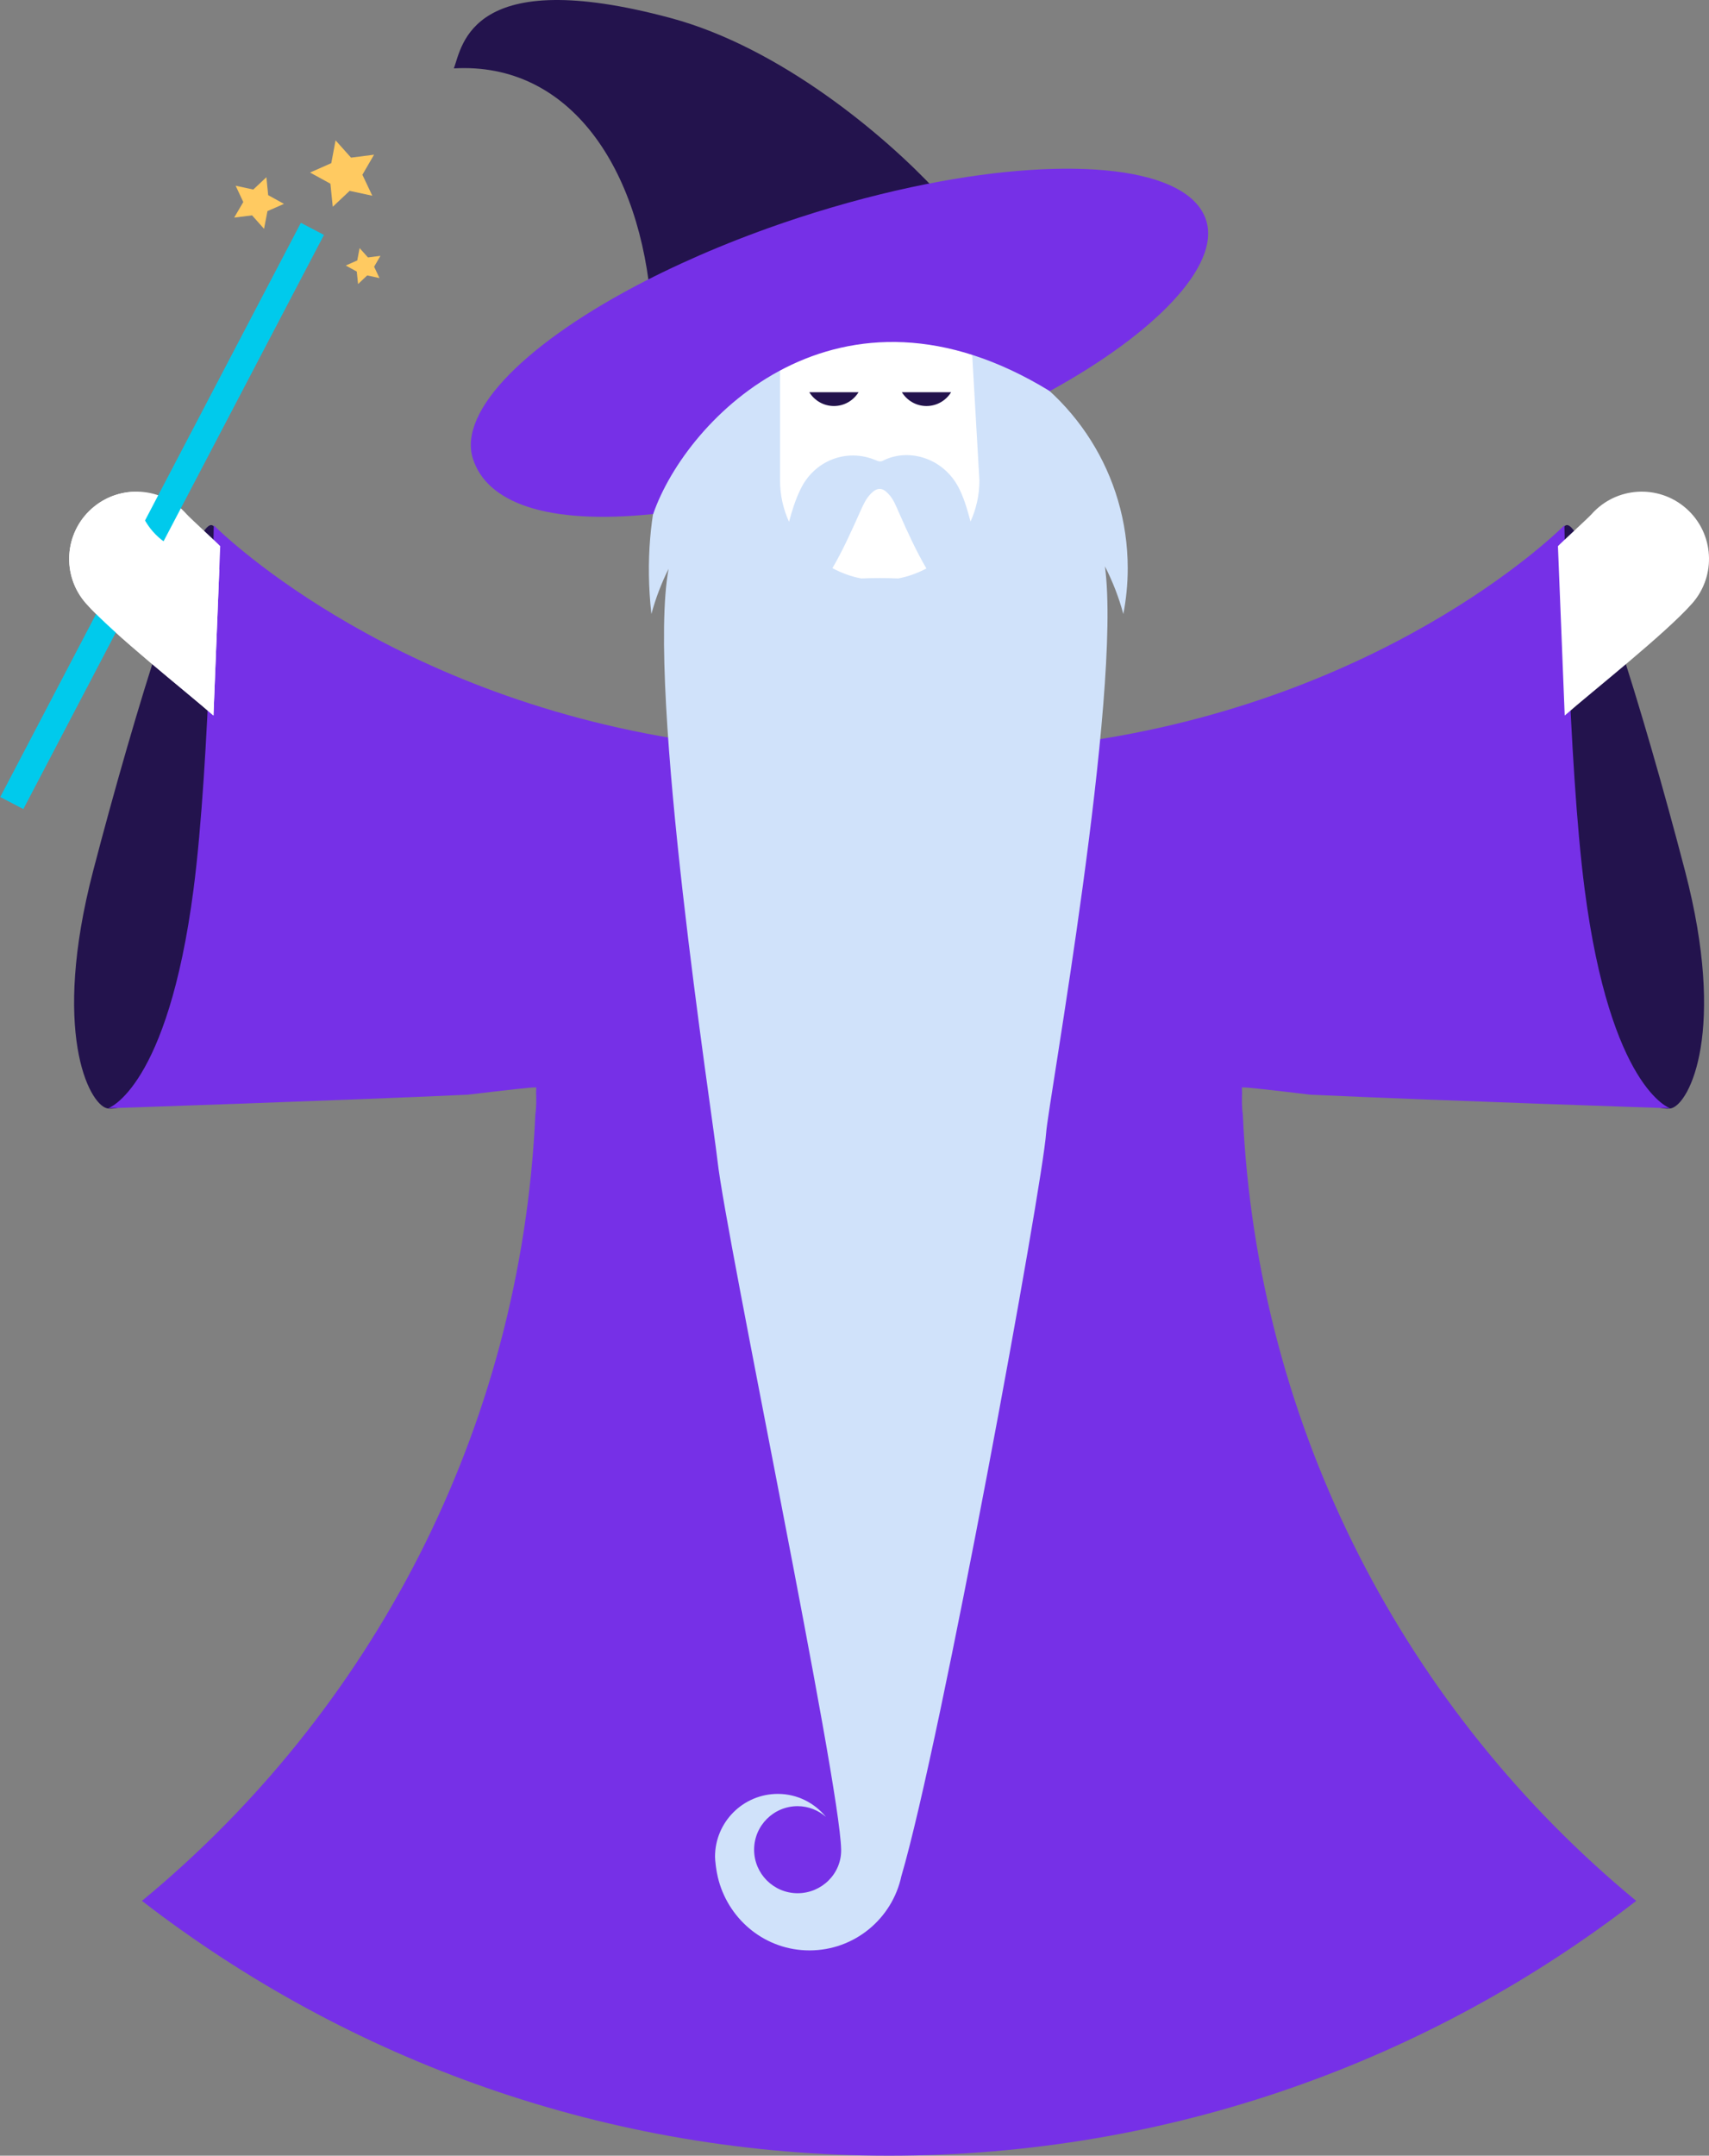 <svg version="1.1" id="图层_1" x="0px" y="0px" width="139.305px" height="175.665px" viewBox="0 0 139.305 175.665" enable-background="new 0 0 139.305 175.665" xml:space="preserve" xmlns="http://www.w3.org/2000/svg" xmlns:xlink="http://www.w3.org/1999/xlink" xmlns:xml="http://www.w3.org/XML/1998/namespace">
  <rect x="0" y="0" width="139.305" height="175.665" fill="#808080" stroke="none"/>
  <g>
    <g>
      <g>
        <path fill="#23134D" d="M123.713,74.608c3.4,13.039,11.033,16.094,12.521,15.705c1.486-0.387,4.518-6.303,1.117-19.342
				c-3.401-13.038-8.189-28.563-9.677-28.176C126.188,43.185,120.312,61.571,123.713,74.608z" class="color c1"/>
        <path fill="#23134D" d="M21.23,74.608C17.83,87.647,10.197,90.702,8.71,90.313c-1.487-0.387-4.519-6.303-1.118-19.342
				c3.401-13.038,8.189-28.563,9.677-28.176C18.756,43.185,24.632,61.571,21.23,74.608z" class="color c1"/>
      </g>
    </g>
    <path fill="#7630E7" d="M101.262,88.609l0.031,0.004c0.347-0.016,2.292,0.209,5.533,0.594c10.337,0.476,29.303,1.106,29.303,1.106
		s-4.848-1.605-6.961-17.848c-1.353-10.396-1.648-29.662-1.648-29.662s-13.549,13.787-38.722,17.567
		c0.068-0.226-8.496-0.308-16.326-0.272c-7.83-0.035-16.394,0.047-16.326,0.272c-25.173-3.78-38.722-17.567-38.722-17.567
		s-0.296,19.266-1.648,29.662c-2.113,16.242-6.961,17.848-6.961,17.848s18.966-0.631,29.303-1.106
		c3.241-0.385,5.187-0.609,5.533-0.594l0.031-0.004c0,0.002,0,0.003,0,0.005c0.02,0.002,0.031,0.006,0.031,0.012
		c-0.003,0.143-0.011,0.283-0.015,0.426c0.018,0.462,0.028,1.184-0.059,1.75c-1.168,25.795-13.404,48.703-32.068,64.099
		c16.845,13.017,37.966,20.765,60.901,20.765c22.934,0,44.056-7.748,60.9-20.765c-18.665-15.396-30.901-38.304-32.069-64.099
		c-0.087-0.566-0.076-1.288-0.059-1.75c-0.004-0.143-0.012-0.283-0.015-0.426c0-0.006,0.012-0.01,0.031-0.012
		C101.262,88.612,101.262,88.611,101.262,88.609z" class="color c2"/>
    <path fill="#FFFFFF" d="M86.142,36.289c0,7.196-5.834,13.03-13.03,13.03l0,0c-7.196,0-13.03-5.834-13.03-13.03l0,0
		c0-7.196,5.834-13.03,13.03-13.03l0,0C80.308,23.259,86.142,29.093,86.142,36.289L86.142,36.289z" class="color c3"/>
    <g>
      <g>
        <path fill="#23134D" d="M73.513,31.962c0.418,0.674,1.157,1.125,2.008,1.125c0.85,0,1.59-0.451,2.007-1.125H73.513z" class="color c1"/>
        <path fill="#23134D" d="M67.976,33.087c0.849,0,1.589-0.451,2.007-1.125h-4.016C66.385,32.636,67.125,33.087,67.976,33.087z" class="color c1"/>
      </g>
    </g>
    <g>
      <g>
        <polygon fill="#FFCA61" points="21.801,17.204 21.523,18.647 20.547,17.55 19.089,17.732 19.831,16.464 19.207,15.134 
				20.643,15.446 21.715,14.442 21.86,15.903 23.146,16.614 			" class="color c4"/>
        <polygon fill="#FFCA61" points="29.54,14.241 30.348,15.951 28.5,15.553 27.124,16.849 26.931,14.968 25.272,14.06 
				27.003,13.296 27.354,11.438 28.614,12.847 30.49,12.606 			" class="color c4"/>
        <polygon fill="#FFCA61" points="30.495,21.735 30.933,22.661 29.932,22.445 29.187,23.147 29.081,22.129 28.184,21.637 
				29.121,21.223 29.312,20.217 29.994,20.979 31.01,20.85 			" class="color c4"/>
      </g>
    </g>
    <path fill="#FFFFFF" d="M137.93,49.178c2.006-2.269,1.793-5.732-0.474-7.737c-2.268-2.006-5.732-1.795-7.736,0.473
		c-0.271,0.304-2.457,2.3-2.728,2.594l0.552,13.801C129.792,56.339,135.748,51.646,137.93,49.178z" class="color c3"/>
    <path fill="#FFFFFF" d="M17.399,58.308l0.552-13.801c-0.271-0.294-2.457-2.29-2.727-2.594c-2.005-2.268-5.47-2.479-7.737-0.473
		c-2.267,2.005-2.479,5.469-0.473,7.737C9.195,51.646,15.152,56.339,17.399,58.308z" class="color c3"/>
    <rect x="12.138" y="15.631" transform="matrix(0.886 0.464 -0.464 0.886 21.023 -1.324)" fill="#00CAEC" width="2.125" height="52.81" class="color c5"/>
    <path fill="#FFFFFF" d="M13.76,44.397c-1.598-0.959-2.526-2.602-2.646-4.328c-1.289,0.002-2.584,0.449-3.626,1.371
		c-2.267,2.005-2.479,5.469-0.473,7.737c2.181,2.468,8.138,7.161,10.385,9.13l0.476-11.896
		C16.231,45.689,14.737,44.983,13.76,44.397z" class="color c3"/>
    <path fill="#D0E2FA" d="M91.924,46.313c0-7.674-4.414-14.313-10.84-17.527c0,0-1.02-0.652-1.884-0.678l0.634,11.049
		c0,1.193-0.262,2.324-0.724,3.344c-0.227-0.852-0.463-1.695-0.844-2.514c-1.207-2.639-4.148-3.52-6.26-2.463
		c-0.226,0.125-0.401,0.074-0.628-0.025c-2.388-1.006-5.028,0.051-6.134,2.389c-0.415,0.844-0.686,1.736-0.928,2.635
		c-0.468-1.025-0.732-2.164-0.732-3.365V28.563c0.224-5.002-12.441,3.961-10.487,21.475c0.345-1.285,0.82-2.519,1.402-3.688
		c-1.82,9.805,3.554,44.339,3.988,48.254c0.704,6.328,9.984,50.602,10.077,56.127c0.033,1.959-1.588,3.547-3.547,3.547
		s-3.547-1.588-3.547-3.547s1.588-3.547,3.547-3.547c0.885,0,1.684,0.336,2.305,0.871c-0.934-1.136-2.33-1.871-3.917-1.871
		c-2.829,0-5.121,2.293-5.121,5.121c0,0.225,0.077,1.145,0.301,1.953c0.903,3.262,3.85,5.68,7.396,5.68
		c3.681,0,6.751-2.594,7.492-6.053c3.244-11.016,11.504-56.285,11.8-60.564c0.167-2.418,6.191-35.752,4.793-46.167
		c0.628,1.228,1.136,2.526,1.5,3.884C91.798,48.833,91.924,47.588,91.924,46.313z M73.223,47.137
		c-0.498-0.021-1.002-0.032-1.514-0.032c-0.511,0-1.015,0.012-1.513,0.032c-0.834-0.157-1.619-0.448-2.342-0.839
		c0.877-1.498,1.582-3.093,2.293-4.676c0.226-0.503,0.452-1.006,0.854-1.408c0.502-0.502,0.93-0.502,1.407,0.025
		c0.428,0.427,0.629,1.006,0.88,1.559c0.676,1.541,1.379,3.076,2.224,4.527C74.804,46.702,74.036,46.983,73.223,47.137z" class="color c6"/>
    <path fill="#23134D" d="M76.321,15.552c-4.197-4.508-12.7-11.684-21.678-14.09c-16.247-4.355-16.96,2.227-17.646,4.111
		c9.48-0.545,15.251,8.174,16.097,19.477C56.948,23.103,73.176,16.208,76.321,15.552z" class="color c1"/>
    <path fill="#7630E7" d="M85.57,31.871c8.52-4.667,13.953-10.211,12.74-13.935c-1.406-4.314-10.842-5.305-22.813-2.932
		c-3.283,0.65-6.756,1.553-10.309,2.709c-4.615,1.505-8.873,3.279-12.573,5.174c-9.522,4.879-15.348,10.561-14.059,14.521
		c1.144,3.507,5.886,5.387,14.685,4.481C55.973,33.997,68.43,21.354,85.57,31.871z" class="color c2"/>
  </g>
</svg>